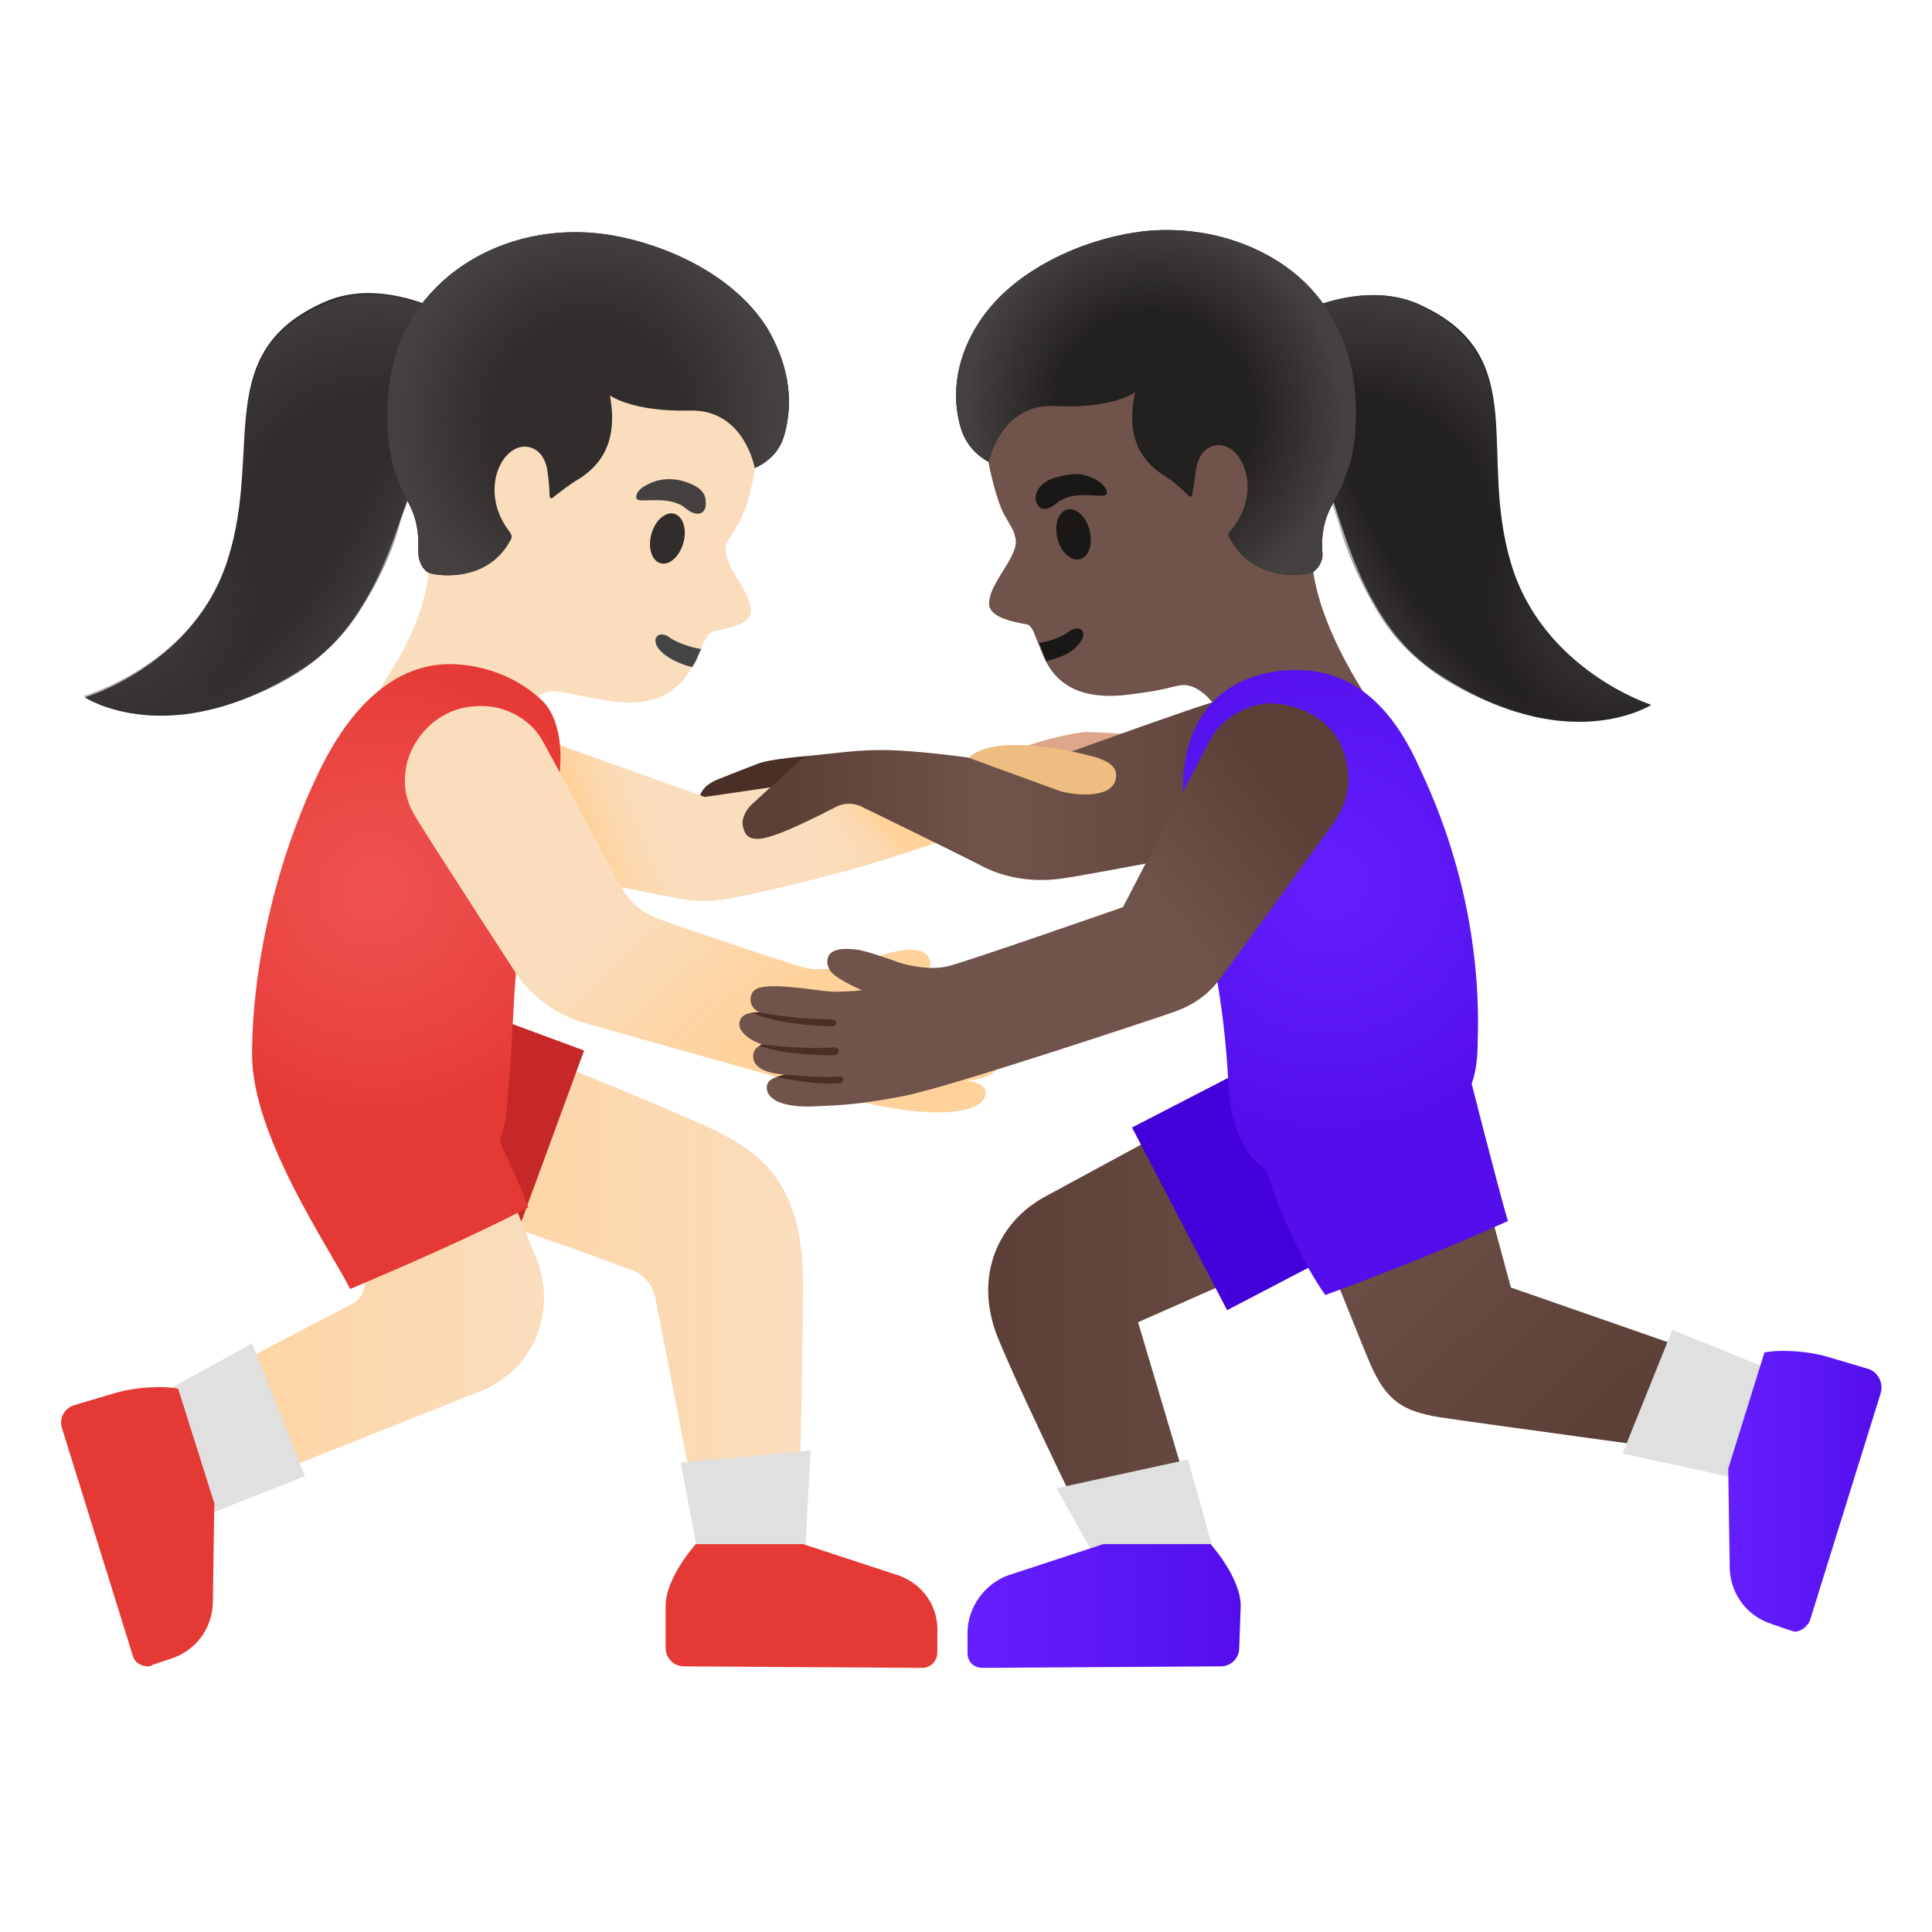 <svg enable-background="new 0 0 128 128" viewBox="0 0 128 128" xmlns="http://www.w3.org/2000/svg" xmlns:xlink="http://www.w3.org/1999/xlink"><linearGradient id="a"><stop offset="0" stop-color="#ffd29c"/><stop offset="1" stop-color="#f9ddbd"/></linearGradient><linearGradient id="b" gradientTransform="matrix(1 0 0 -1 0 130)" gradientUnits="userSpaceOnUse" x1="25.87" x2="53.21" xlink:href="#a" y1="45.3" y2="45.3"/><linearGradient id="c" gradientTransform="matrix(1 0 0 -1 0 130)" gradientUnits="userSpaceOnUse" x1="10.42" x2="36.07" xlink:href="#a" y1="44.65" y2="44.65"/><linearGradient id="d"><stop offset=".526" stop-color="#454140" stop-opacity="0"/><stop offset="1" stop-color="#454140"/></linearGradient><radialGradient id="e" cx="-954.27" cy="605.34" gradientTransform="matrix(-15.145 -7.929 -7.838 14.97 -9682.66 -16593.63)" gradientUnits="userSpaceOnUse" r="1" xlink:href="#d"/><radialGradient id="f" cx="-839.59" cy="607.32" gradientTransform="matrix(15.761 9.237 9.33 -15.919 7573.82 17463.14)" gradientUnits="userSpaceOnUse" r="1"><stop offset="0" stop-color="#454140"/><stop offset=".526" stop-color="#454140" stop-opacity="0"/></radialGradient><radialGradient id="g" cx="-798" cy="606.67" gradientTransform="matrix(8.988 5.301 13.845 -23.478 -1208.8 18506.78)" gradientUnits="userSpaceOnUse" r="1" xlink:href="#d"/><radialGradient id="h" cx="-973.2" cy="625.47" gradientTransform="matrix(-12.196 -2.758 -2.866 12.672 -10037.63 -10582.26)" gradientUnits="userSpaceOnUse" r="1" xlink:href="#d"/><linearGradient id="i"><stop offset=".599" stop-color="#f9ddbd"/><stop offset="1" stop-color="#ffd29c"/></linearGradient><linearGradient id="j" gradientTransform="matrix(1 0 0 -1 0 130)" gradientUnits="userSpaceOnUse" x1="31.51" x2="68.41" xlink:href="#i" y1="76.03" y2="76.03"/><linearGradient id="k"><stop offset="0" stop-color="#f9ddbd" stop-opacity="0"/><stop offset="1" stop-color="#ffd29c"/></linearGradient><linearGradient id="l" gradientTransform="matrix(1 0 0 -1 0 130)" gradientUnits="userSpaceOnUse" x1="56.54" x2="58.48" xlink:href="#k" y1="73.43" y2="75.36"/><linearGradient id="m" gradientTransform="matrix(1 0 0 -1 0 130)" gradientUnits="userSpaceOnUse" x1="43.89" x2="38.8" xlink:href="#k" y1="77.7" y2="75.77"/><radialGradient id="n" cx="-840.09" cy="575.86" gradientTransform="matrix(16.3 0 0 -16.3 13718.24 9445.45)" gradientUnits="userSpaceOnUse" r="1"><stop offset="0" stop-color="#ef5350"/><stop offset=".545" stop-color="#ea4643"/><stop offset=".987" stop-color="#e53935"/></radialGradient><linearGradient id="o" gradientTransform="matrix(1 0 0 -1 0 130)" gradientUnits="userSpaceOnUse" x1="31.56" x2="51.56" xlink:href="#i" y1="84.63" y2="63.43"/><linearGradient id="p" gradientTransform="matrix(1 0 0 -1 0 130)" gradientUnits="userSpaceOnUse" x1="86.66" x2="52" y1="77.72" y2="77.72"><stop offset="0" stop-color="#5c4037"/><stop offset=".599" stop-color="#70534a"/><stop offset="1" stop-color="#5c4037"/></linearGradient><linearGradient id="q"><stop offset="0" stop-color="#5c4037"/><stop offset="1" stop-color="#70534a"/></linearGradient><linearGradient id="r" gradientTransform="matrix(1 0 0 -1 0 130)" gradientUnits="userSpaceOnUse" x1="65.47" x2="94.2" xlink:href="#q" y1="44" y2="44"/><linearGradient id="s" gradientTransform="matrix(1 0 0 -1 0 130)" gradientUnits="userSpaceOnUse" x1="107.69" x2="89.62" xlink:href="#q" y1="36.35" y2="55.32"/><linearGradient id="t"><stop offset=".526" stop-color="#444140" stop-opacity="0"/><stop offset="1" stop-color="#444140"/></linearGradient><radialGradient id="u" cx="-860.43" cy="556.29" gradientTransform="matrix(15.319 -7.592 -7.503 -15.14 17444.42 1925.21)" gradientUnits="userSpaceOnUse" r="1" xlink:href="#t"/><radialGradient id="v" cx="-925.16" cy="651.08" gradientTransform="matrix(-15.962 8.886 8.975 16.122 -20503.15 -2236.04)" gradientUnits="userSpaceOnUse" r="1"><stop offset="0" stop-color="#444140"/><stop offset=".526" stop-color="#444140" stop-opacity="0"/></radialGradient><radialGradient id="w" cx="-947.58" cy="636.25" gradientTransform="matrix(-9.104 5.1 13.319 23.779 -17004.27 -10263.1)" gradientUnits="userSpaceOnUse" r="1" xlink:href="#t"/><radialGradient id="x" cx="-832.31" cy="555.39" gradientTransform="matrix(12.236 -2.483 -2.58 -12.713 11693.64 5021.52)" gradientUnits="userSpaceOnUse" r="1" xlink:href="#t"/><linearGradient id="y"><stop offset="0" stop-color="#651fff"/><stop offset=".705" stop-color="#5914f2"/><stop offset="1" stop-color="#530eeb"/></linearGradient><radialGradient id="z" cx="-840.85" cy="576.26" gradientTransform="matrix(16.528 0 0 -16.528 13985.66 9582.85)" gradientUnits="userSpaceOnUse" r="1" xlink:href="#y"/><linearGradient id="A" gradientTransform="matrix(1 0 0 -1 0 130)" gradientUnits="userSpaceOnUse" x1="61.13" x2="83.93" y1="61.32" y2="78.91"><stop offset=".599" stop-color="#70534a"/><stop offset="1" stop-color="#5c4037"/></linearGradient><linearGradient id="B" gradientTransform="matrix(1 0 0 -1 0 130)" gradientUnits="userSpaceOnUse" x1="64.1" x2="82.2" xlink:href="#y" y1="23.6" y2="23.6"/><linearGradient id="C" gradientTransform="matrix(1 0 0 -1 0 130)" gradientUnits="userSpaceOnUse" x1="114.5" x2="124.65" xlink:href="#y" y1="31.2" y2="31.2"/><path d="m56.5 51.7c0-.4-2.11-1.36-2.41-1.66-.84.06-3.07.24-3.89.56-.82.31-2.8 1.1-2.8 1.1-.4.2-1.1.58-1.1 1.5 0 .59.53.9 1.9.9s7-.6 7-.6c.8-.2 1.3-1 1.3-1.8z" fill="#4a2f27"/><path d="m47.6 75c-2.3-1.2-19-7.9-19-7.9l-2.7 11.4s11.9 4.1 16.1 5.7c.7.3 1.2.9 1.4 1.7l3.2 16.4h6.3s.3-12.3.3-17.3c0-6.5-2.7-8.5-5.6-10z" fill="url(#b)"/><path d="m29.5 66.2c-.9-.3-1.7-.4-2.6-.4-3 0-5.8 1.8-6.9 4.8-1.4 3.8.5 8.1 4.4 9.5l9.2 3.4 5.1-13.9z" fill="#c62828"/><path d="m35.5 83.3-4.9-12.1-10.9 4.4 4.2 8.7c.5.8.2 1.7-.6 2.1l-13 6.8 3.1 6.3 18.1-7.2c3.8-1.3 5.5-5.4 4-9z" fill="url(#c)"/><path d="m48.15 36c-.5 1.2 1.6 3.1 1.6 4.5 0 1.1-2.4 1.2-2.6 1.4-.3.1-.5.6-.7 1.1-.2.4-.3.8-.6 1.2-.8 1.4-2.2 2.8-5.7 2.2-2.3-.4-2.5-.5-3.3-.6-1.5-.2-2.7 2-2.7 2s-2.9 5.2-6.5 3c-4.2-2.5-2.1-5.8-2.1-5.8s3.8-5.2 2.7-9.8c-1.1-4.3-.7-11.3 1.5-13.4 3.4-3.3 9.7-5 14.1-3.1 4.9 2.1 6.7 6.5 6.3 11.4-.2 1.8-.64 3.5-1.14 4.44-.34.66-.76 1.12-.86 1.46z" fill="#f9ddbd"/><path d="m46.45 43c-.2.4-.3.8-.6 1.2-.8-.2-1.7-.6-2.2-1.2-.6-.8.1-1.3.8-.7.5.3 1.3.6 2 .7z" fill="#444"/><path d="m45.27 35.98c.26-.9-.01-1.77-.59-1.94s-1.27.43-1.52 1.33c-.26.9.01 1.77.59 1.94.58.18 1.26-.42 1.52-1.33z" fill="#312d2d"/><path d="m42.25 33.1c-.2-.1-.1-.5.3-.8.5-.3 1.2-.7 2.4-.5 1.3.3 1.8.8 1.8 1.4.1.7-.4 1.2-1.3.5-1-.9-2.9-.4-3.2-.6z" fill="#454140"/><path d="m15.11 37c2.3-7.3-1.1-13.7 6.4-17 5-2.2 11.6 2.4 12.4 4.3 1.5 3.7-3.6 4.4-5.1 5.4-2.2 1.4-2.5 10.7-8.9 14.7-8.7 5.5-14.3 1.8-14.3 1.8s7.3-2.1 9.5-9.2z" fill="#312d2d"/><path d="m15.91 33.5c.7-5.8-.6-10.7 5.7-13.4 5-2.2 11.6 2.4 12.4 4.3 1.5 3.7-3.6 4.4-5.1 5.4-2.2 1.4-13 3.7-13 3.7z" fill="url(#e)"/><path d="m15.11 37c.6-1.8.8-3.8.9-5.7.1-1.7.1-3.2 1.8-4.2 2.7-1.5 6.8-.9 9.6 1.3.8.7 1.2 1.3.8 2-.3.5-.6 1-.9 1.6-.5 1.3-.9 2.7-1.5 4-1.2 3.2-3 6.3-6 8.3-8.7 5.5-14.3 1.8-14.3 1.8s7.4-2 9.6-9.1z" fill="url(#f)"/><path d="m11.61 47.4s8-.6 12-6.6c1.6-2.4 2.5-4.6 2.9-6.2.4-1.3 2.5-6.5 4.3-7.5.1.1-13.1 6.4-19.2 20.3z" fill="url(#g)"/><path d="m29.71 18.3c2.9-2.4 6.9-3.4 10.9-2.7 3.4.6 7.9 2.5 10.2 6.1 1.3 2.2 1.9 4.7 1.1 7.3-.5 1.5-1.9 2-1.9 2s-.7-3.9-4.3-3.8c-3.8.1-5.3-1-5.3-1 .6 3.3-.8 4.7-2 5.5-.7.4-1.3.9-1.7 1.2-.2.2-.3.1-.3-.1 0-.5-.1-1.5-.2-1.9-.4-1.5-1.6-1.3-1.6-1.3-1.6.2-2.8 3.2-.8 5.7 0 .1.2.2 0 .5-1.6 3-5.3 2.3-5.5 2.1-.4-.3-.6-.8-.6-1.4.1-2.2-.6-3-1.1-4.1-.5-1.2-1.1-2.6-.9-6.1.2-3.3 1.6-6 4-8z" fill="#312d2d"/><path d="m29.71 18.3c2.9-2.4 6.9-3.4 10.9-2.7 3.4.6 7.9 2.5 10.2 6.1 1.3 2.2 1.9 4.7 1.1 7.3-.5 1.5-1.9 2-1.9 2s-.7-3.9-4.3-3.8c-3.8.1-5.3-1-5.3-1 .6 3.3-.8 4.7-2 5.5-.7.4-1.3.9-1.7 1.2-.2.2-.3.1-.3-.1 0-.5-.1-1.5-.2-1.9-.4-1.5-1.6-1.3-1.6-1.3-1.6.2-2.8 3.2-.8 5.7 0 .1.2.2 0 .5-1.6 3-5.3 2.3-5.5 2.1-.4-.3-.6-.8-.6-1.4.1-2.2-.6-3-1.1-4.1-.5-1.2-1.1-2.6-.9-6.1.2-3.3 1.6-6 4-8z" fill="url(#h)"/><path d="m75.1 48.7c-.68-.11-2.07-.17-3.1-.2-.68-.02-5.5.98-5.5 2 0 2.1.85 2.43 1.8 2.3 0 0 6.21-1.42 6.9-1.6s1.42-.56 1.4-1.4c-.01-.58-.82-.99-1.5-1.1z" fill="#dba689"/><path d="m68.4 52.56c0 1-4.55 2.69-9 4.14s-10.44 2.76-11.38 2.88c-1.45.18-2.13.14-3.44-.12-1.34-.27-5.78-1.16-5.78-1.16l-7.4-1.5 2.57-8.54 12.73 4.54c2.1-.3 16.8-2.5 18.3-2.5 2.2 0 3.4.55 3.4 2.26z" fill="url(#j)"/><path d="m63.03 55.49c-.8.3-4.93 1.61-5.23 1.71-1.8-.9-4-3.3-4-3.3l3.5-2.1z" fill="url(#l)"/><path d="m45.03 59.55-6.07-1.21-4.76-10.04 8.3 3.06z" fill="url(#m)"/><path d="m36 55.1c1.9-4.4 1.1-7.6-.1-8.7-2-1.9-4.53-2.4-6.1-2.4-3.66 0-6.6 2.8-8.7 7.2-2.8 5.8-4.4 12.8-4.4 18.7 0 5.4 5.2 12.9 6.5 15.5 4-1.7 7.9-3.4 11.8-5.4-.4-1.1-1.1-2.7-1.9-4.4.3-.8.5-1.7.5-2.6.6-5.5.2-11.9 2.4-17.9z" fill="url(#n)"/><path d="m67.03 67.51c-.13-.16-.53-.31-1.03-.31.2-.1.7-.46.5-1.2-.3-.8-1.7-.7-3.5-.4-.7.1-1.5.2-1.9.2-.3 0-1.1 0-1.8-.1h.1c.8-.3 1.33-.71 1.76-1.07.48-.4.52-.78.45-1.02-.22-.7-1.09-.78-2.02-.62-.77.13-1.73.45-2.29.71-.7.3-2.91.68-3.93.43-.9-.22-8.5-2.77-9.67-3.23s-1.96-1.06-2.56-2.16c0 0-4.72-8.83-5.24-9.74-.86-1.48-2.7-2.4-4.5-2.2-2 .1-3.8 1.6-4.4 3.6-.3 1.2-.24 2.37.4 3.5s6.6 10.3 6.6 10.3c1.1 1.8 2.8 3 4.8 3.6l14.6 4.1h.2c.7.3 1.5.5 2.4.8l.6.2c1.7.4 3.7.8 5.5.8 1.7 0 3.16-.33 3.2-1.3.02-.44-.5-.7-1.2-.8 1.1-.1 2.12-.56 2.11-1.17s-.41-.83-.61-.83c.8-.2 1.62-.66 1.69-1.32.03-.31-.14-.61-.26-.77z" fill="url(#o)"/><path d="m45.1 96.9 1.3 6.9h6.9l.4-7.7z" fill="#e0e0e0"/><path d="m59.6 104.4-6.4-2.1h-7.1s-2 2.2-2 4.1v2.8c0 .6.5 1.2 1.2 1.2l15.8.1c.6 0 1-.5 1-1v-1.3c.1-1.7-.9-3.2-2.5-3.8z" fill="#e53935"/><path d="m16.7 89-7.6 4.2 2.5 8 8.6-3.4z" fill="#e0e0e0"/><path d="m11.8 92s-.5-.1-1.2-.1c-.9 0-2 .1-3 .4l-2.7.8c-.6.2-1 .8-.8 1.5l4.7 15.1c.1.4.5.7 1 .7.1 0 .2 0 .3-.1l1.2-.4c1.6-.5 2.7-1.9 2.8-3.6l.1-6.7z" fill="#e53935"/><path d="m85.6 47.8c-1.2-1.3-3.1-1.8-4.8-1.4-1.16.23-12.6 4.4-12.6 4.4-1.8-.3-7.4-1.2-10.3-1.1-1.1 0-3.63.31-4.09.36s-.78.3-1.17.65c-.38.35-2.35 2.13-2.84 2.59-.36.33-.7.94-.58 1.45.13.54.32.77.81.82.58.06 1.75-.24 5.47-2.17.5-.2 1-.2 1.5 0 0 0 6.68 3.26 8.1 4s3.28 1.09 5.3.8 12.24-2.27 13.3-2.5 3.26-1.16 3.26-4.16c0-.79.04-2.24-1.36-3.74z" fill="url(#p)"/><path d="m94.2 79.3-4.7-11-20.3 11c-3.1 1.7-4.7 5.3-3.1 9.3 1.7 4.2 7.1 15.1 7.1 15.1l6.6-1.3-4.4-14.8z" fill="url(#r)"/><path d="m93.4 72.8c-1.2-2.3-3.6-3.7-6-3.7-1.1 0-2.1.2-3.1.8l-9.3 4.8 6.3 12.1 9.2-4.8c3.3-1.7 4.6-5.8 2.9-9.2z" fill="#4300d9"/><path d="m100.1 85.3-5.6-20.7-12.2 4.4s7.44 18.98 8.5 21.4 2.15 3.1 4.6 3.5c1.42.23 20.3 2.8 20.3 2.8l2.2-5.2z" fill="url(#s)"/><path d="m67.23 35.5c.5 1.2-1.7 3-1.7 4.5 0 1.1 2.4 1.3 2.6 1.4.3.2.4.6.6 1.1.2.4.3.8.5 1.2.7 1.4 2.1 2.8 5.7 2.3 2.4-.3 2.6-.5 3.3-.6 1.5-.2 2.7 2 2.7 2s2.8 5.2 6.4 3.1c4.2-2.4 3.3-4.2 3.3-4.2s-4.8-6.9-3.5-11.4c1.2-4.3 1-11.3-1.2-13.4-3.4-3.4-9.6-5.2-14-3.4-5 2-6.9 6.4-6.6 11.2.1 1.8.84 4.09 1.1 4.6.25.51.8 1.3.8 1.6z" fill="#70534a"/><g fill="#1a1717"><path d="m68.83 42.6c.2.4.3.8.5 1.2.8-.2 1.7-.5 2.2-1.2.6-.8 0-1.3-.8-.7-.4.3-1.2.6-1.9.7z"/><path d="m71.55 37.05c.59-.15.87-1.01.64-1.92-.24-.91-.9-1.52-1.49-1.37s-.87 1.01-.64 1.92.9 1.52 1.49 1.37z"/><path d="m73.23 32.8c.2-.1.1-.5-.3-.8s-1.2-.8-2.4-.5c-1.3.2-1.8.8-1.9 1.3-.1.7.4 1.3 1.3.6 1.1-1 3-.4 3.3-.6z"/></g><path d="m100.1 37.3c-2.2-7.4 1.4-13.7-6-17.1-4.9-2.3-11.7 2.1-12.5 4-1.6 3.7 3.5 4.5 5 5.5 2.1 1.5 2.3 10.7 8.6 14.9 8.6 5.7 14.2 2.1 14.2 2.1s-7.2-2.3-9.3-9.4z" fill="#232020"/><path d="m99.4 33.8c-.6-5.8.8-10.7-5.4-13.6-4.9-2.3-11.7 2.1-12.5 4-1.6 3.7 3.5 4.5 5 5.5 2.1 1.5 12.9 4.1 12.9 4.1z" fill="url(#u)"/><path d="m100.1 37.3c-.5-1.8-.7-3.8-.8-5.7-.1-1.7 0-3.2-1.7-4.2-2.7-1.5-6.8-1-9.6 1.1-.8.6-1.3 1.3-.9 2 .3.5.6 1 .8 1.6.5 1.3.9 2.7 1.4 4.1 1.2 3.2 2.8 6.4 5.9 8.4 8.6 5.7 14.2 2.1 14.2 2.1s-7.2-2.3-9.3-9.4z" fill="url(#v)"/><path d="m103.4 47.8s-8-.8-11.9-6.9c-1.5-2.4-2.4-4.7-2.8-6.2-.4-1.3-2.3-6.6-4.2-7.5.1-.1 13.1 6.5 18.9 20.6z" fill="url(#w)"/><path d="m86 18.3c-2.8-2.4-6.9-3.5-10.8-2.9-3.4.5-8 2.4-10.3 5.9-1.4 2.1-2 4.7-1.2 7.2.5 1.5 1.8 2.1 1.8 2.1s.8-3.9 4.4-3.7c3.8.2 5.3-.9 5.3-.9-.7 3.3.7 4.7 1.9 5.5.7.4 1.3 1 1.6 1.3.2.2.3.1.3-.1.1-.5.2-1.5.3-1.9.4-1.5 1.6-1.3 1.6-1.3 1.6.2 2.7 3.3.6 5.7-.1.1-.2.2 0 .5 1.6 3 5.2 2.4 5.4 2.2h.1c.4-.3.7-.8.6-1.4-.1-2.2.7-3 1.2-4.1.5-1.2 1.2-2.6 1-6.1-.2-3.2-1.5-6-3.8-8z" fill="#232020"/><path d="m86 18.3c-2.8-2.4-6.9-3.5-10.8-2.9-3.4.5-8 2.4-10.3 5.9-1.4 2.1-2 4.7-1.2 7.2.5 1.5 1.8 2.1 1.8 2.1s.8-3.9 4.4-3.7c3.8.2 5.3-.9 5.3-.9-.7 3.3.7 4.7 1.9 5.5.7.4 1.3 1 1.6 1.3.2.2.3.1.3-.1.1-.5.2-1.5.3-1.9.4-1.5 1.6-1.3 1.6-1.3 1.6.2 2.7 3.3.6 5.7-.1.1-.2.2 0 .5 1.6 3 5.2 2.4 5.4 2.2h.1c.4-.3.7-.8.6-1.4-.1-2.2.7-3 1.2-4.1.5-1.2 1.2-2.6 1-6.1-.2-3.2-1.5-6-3.8-8z" fill="url(#x)"/><path d="m97.5 71.8c.3-.8.4-1.8.4-2.8.2-5.9-1-12-3.7-17.8-.9-2-3.1-6.8-8.2-6.8h-.8c-6.6.6-7.5 6.4-6.5 11.1 1.4 6.7 2.4 10.3 2.7 16.6.1 2.1.9 4.5 2.5 5.4.7 2.5 2.3 6 3.9 8.3 4.1-1.5 8.1-3.1 12.1-4.9-.8-2.8-2.4-9.1-2.4-9.1z" fill="url(#z)"/><path d="m89.3 51.1c-.16-1.4-.7-2.5-1.7-3.3s-2.3-1.2-3.6-1.2c-1.5.1-3.06 1.09-3.7 2.2-.36.61-5.9 11.3-5.9 11.3s-10.25 3.58-11.57 3.91c-1.33.33-3.03-.11-3.73-.41-1.83-.61-2.18-.74-3.16-.73-.87.02-1.1.44-1.12.72-.03.27.03.47.18.71.35.56 2.1 1.3 2.1 1.3-.7.1-1.5.1-1.9.1-.3 0-1.1-.1-1.8-.2-1.32-.15-2.46-.25-3.12-.05-.55.17-.59.68-.54.94.07.37.35.57.55.67-.2 0-.56-.01-.94.18-.38.2-.38.54-.35.75.06.42.69.96 1.5 1.2 0 0-.3.12-.44.31-.13.17-.16.3-.16.49 0 .73.83 1.08 1.83 1.18l.27.03c-.64.16-1.22.29-1.2.9s.8 1.31 3.2 1.2c1.7-.08 3.02-.12 5.99-.71s17.11-5.29 17.91-5.59 1.85-.8 2.78-1.96c.65-.81 7.3-9.99 7.78-10.68.77-1.14.96-2.19.84-3.26z" fill="url(#A)"/><g fill="#4a2f27"><path d="m55.4 67.78c-.01.21-.17.22-.49.21s-3.5-.11-5.06-.9c.18-.02.28-.02.43-.02 1.87.35 3.31.43 4.64.47.3.01.49.04.48.24z"/><path d="m50.31 69.3c1.75.61 4.59.63 4.92.61.27-.02.34-.12.34-.32 0-.1-.1-.2-.3-.2-1.5.1-3.3 0-4.8-.2z"/><path d="m55.87 71.49c0 .1-.04.28-.34.29-1.47.07-2.99-.22-4.09-.42 0 0 .48-.16.55-.16s2.39.23 3.39.13c.25-.03.49-.04.49.16z"/></g><path d="m78.7 96.7-8.7 1.9 3.3 5.9 7.4-.7z" fill="#e0e0e0"/><path d="m82.2 106.4c0-1.9-2-4.1-2-4.1h-7.1l-6.4 2.1c-1.5.6-2.6 2.1-2.6 3.8v1.3c0 .6.4 1 1 1l15.8-.1c.6 0 1.2-.5 1.2-1.2z" fill="url(#B)"/><path d="m110.8 88.1-3.3 8.2 9.2 2 2.2-6.9z" fill="#e0e0e0"/><path d="m123.8 90.7-2.7-.8c-1-.3-2.1-.4-3-.4-.7 0-1.2.1-1.2.1l-2.4 7.7.1 6.7c.1 1.7 1.2 3.1 2.8 3.6 0 0 1.4.5 1.5.5.4 0 .8-.3 1-.7l4.7-15.1c.2-.7-.2-1.4-.8-1.6z" fill="url(#C)"/><path d="m72.7 50.2s-6.43-1.9-8.53 0c0 0 5.35 1.96 6.03 2.2.69.23 3.31.62 3.7-.7.29-.98-.7-1.3-1.2-1.5z" fill="#edbd82"/></svg>